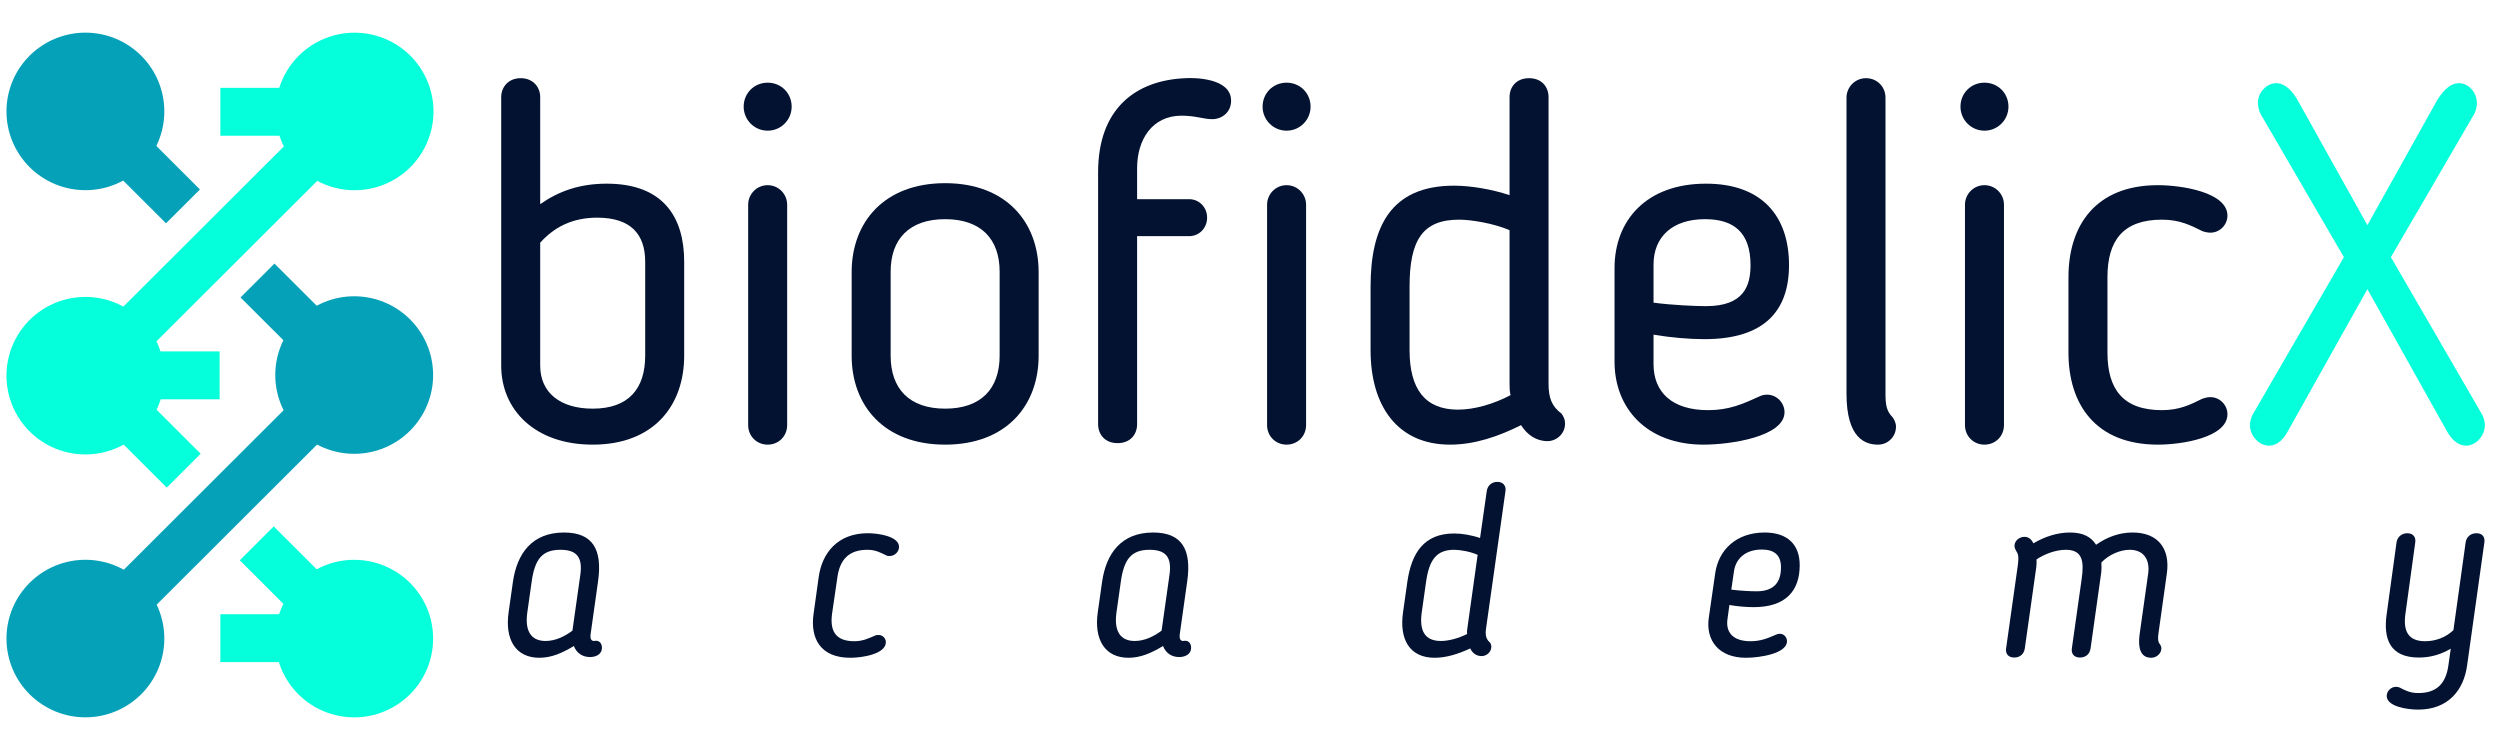 <svg xmlns="http://www.w3.org/2000/svg" xmlns:xlink="http://www.w3.org/1999/xlink" width="1000" zoomAndPan="magnify" viewBox="0 0 750 225" height="300" preserveAspectRatio="xMidYMid meet" version="1.0"><defs><g/></defs><path fill="rgb(1.959%, 100%, 85.88%)" d="M 66.102 184.27 L 87.711 184.27 L 87.711 198.633 L 66.102 198.633 Z M 66.102 184.27 " fill-opacity="1" fill-rule="nonzero"/><path fill="rgb(1.959%, 100%, 85.88%)" d="M 89.516 174.867 C 90.066 174.32 90.637 173.801 91.238 173.309 C 91.836 172.82 92.461 172.359 93.105 171.93 C 93.75 171.496 94.414 171.102 95.098 170.734 C 95.781 170.371 96.48 170.039 97.199 169.742 C 97.914 169.449 98.645 169.188 99.387 168.961 C 100.129 168.738 100.879 168.551 101.641 168.398 C 102.402 168.25 103.168 168.137 103.938 168.059 C 104.711 167.984 105.484 167.945 106.262 167.945 C 107.035 167.945 107.809 167.984 108.582 168.059 C 109.352 168.137 110.117 168.25 110.879 168.398 C 111.641 168.551 112.391 168.738 113.133 168.961 C 113.875 169.188 114.605 169.449 115.32 169.742 C 116.039 170.039 116.738 170.371 117.422 170.734 C 118.105 171.102 118.77 171.496 119.414 171.93 C 120.059 172.359 120.684 172.82 121.281 173.309 C 121.883 173.801 122.457 174.32 123.004 174.867 C 123.551 175.414 124.074 175.988 124.562 176.586 C 125.055 177.184 125.52 177.805 125.949 178.449 C 126.379 179.09 126.777 179.754 127.145 180.438 C 127.508 181.121 127.84 181.82 128.137 182.535 C 128.434 183.25 128.695 183.977 128.918 184.719 C 129.145 185.457 129.332 186.207 129.484 186.969 C 129.637 187.727 129.75 188.492 129.824 189.262 C 129.902 190.031 129.938 190.805 129.938 191.578 C 129.938 192.352 129.902 193.125 129.824 193.895 C 129.75 194.664 129.637 195.43 129.484 196.188 C 129.332 196.945 129.145 197.695 128.918 198.438 C 128.695 199.18 128.434 199.906 128.137 200.621 C 127.84 201.336 127.508 202.035 127.145 202.719 C 126.777 203.398 126.379 204.062 125.949 204.707 C 125.52 205.352 125.055 205.973 124.562 206.57 C 124.07 207.168 123.551 207.742 123.004 208.289 C 122.457 208.836 121.883 209.355 121.281 209.844 C 120.684 210.336 120.059 210.797 119.414 211.227 C 118.77 211.656 118.105 212.055 117.422 212.418 C 116.738 212.785 116.039 213.113 115.32 213.41 C 114.605 213.707 113.875 213.969 113.133 214.191 C 112.391 214.418 111.641 214.605 110.879 214.754 C 110.117 214.906 109.352 215.02 108.582 215.098 C 107.809 215.172 107.035 215.211 106.262 215.211 C 105.484 215.211 104.711 215.172 103.938 215.098 C 103.168 215.02 102.402 214.906 101.641 214.754 C 100.879 214.605 100.129 214.418 99.387 214.191 C 98.645 213.969 97.914 213.707 97.199 213.41 C 96.48 213.113 95.781 212.785 95.098 212.418 C 94.414 212.055 93.75 211.656 93.105 211.227 C 92.461 210.797 91.836 210.336 91.238 209.844 C 90.637 209.355 90.066 208.836 89.516 208.289 C 88.969 207.742 88.449 207.168 87.957 206.57 C 87.465 205.973 87.004 205.352 86.57 204.707 C 86.141 204.062 85.742 203.398 85.375 202.719 C 85.012 202.035 84.68 201.336 84.383 200.621 C 84.086 199.906 83.824 199.18 83.602 198.438 C 83.375 197.695 83.188 196.945 83.035 196.188 C 82.883 195.43 82.77 194.664 82.695 193.895 C 82.617 193.125 82.582 192.352 82.582 191.578 C 82.582 190.805 82.617 190.031 82.695 189.262 C 82.77 188.492 82.883 187.727 83.035 186.969 C 83.188 186.207 83.375 185.457 83.602 184.719 C 83.824 183.977 84.086 183.25 84.383 182.535 C 84.68 181.82 85.012 181.121 85.375 180.438 C 85.742 179.754 86.141 179.09 86.57 178.449 C 87.004 177.805 87.465 177.184 87.957 176.586 C 88.449 175.988 88.969 175.414 89.516 174.867 Z M 89.516 174.867 " fill-opacity="1" fill-rule="nonzero"/><path fill="rgb(1.959%, 100%, 85.88%)" d="M 87.219 183.336 L 71.938 168.086 L 82.117 157.926 L 97.398 173.176 Z M 87.219 183.336 " fill-opacity="1" fill-rule="nonzero"/><path fill="rgb(1.959%, 63.139%, 72.159%)" d="M 31.621 176.426 L 90.402 117.762 L 100.582 127.922 L 41.801 186.586 Z M 31.621 176.426 " fill-opacity="1" fill-rule="nonzero"/><path fill="rgb(1.959%, 63.139%, 72.159%)" d="M 49.297 191.566 C 49.297 192.34 49.262 193.109 49.184 193.883 C 49.109 194.652 48.996 195.418 48.844 196.176 C 48.691 196.934 48.504 197.684 48.277 198.426 C 48.055 199.164 47.793 199.895 47.496 200.609 C 47.199 201.324 46.867 202.023 46.504 202.703 C 46.137 203.387 45.738 204.051 45.309 204.695 C 44.879 205.336 44.414 205.957 43.922 206.559 C 43.434 207.156 42.91 207.727 42.363 208.277 C 41.816 208.824 41.242 209.344 40.641 209.832 C 40.043 210.324 39.418 210.785 38.773 211.215 C 38.129 211.645 37.465 212.043 36.781 212.406 C 36.098 212.773 35.398 213.102 34.68 213.398 C 33.965 213.695 33.234 213.953 32.492 214.18 C 31.75 214.402 31 214.594 30.238 214.742 C 29.477 214.895 28.711 215.008 27.941 215.082 C 27.168 215.16 26.395 215.195 25.621 215.195 C 24.844 215.195 24.07 215.16 23.297 215.082 C 22.527 215.008 21.762 214.895 21 214.742 C 20.238 214.594 19.488 214.402 18.746 214.18 C 18.004 213.953 17.273 213.695 16.559 213.398 C 15.84 213.102 15.141 212.773 14.457 212.406 C 13.773 212.043 13.109 211.645 12.465 211.215 C 11.82 210.785 11.195 210.324 10.598 209.832 C 9.996 209.344 9.426 208.824 8.875 208.277 C 8.328 207.727 7.809 207.156 7.316 206.559 C 6.824 205.957 6.363 205.336 5.93 204.695 C 5.5 204.051 5.102 203.387 4.734 202.703 C 4.371 202.023 4.039 201.324 3.742 200.609 C 3.445 199.895 3.184 199.164 2.961 198.426 C 2.734 197.684 2.547 196.934 2.395 196.176 C 2.242 195.418 2.129 194.652 2.055 193.883 C 1.977 193.109 1.941 192.34 1.941 191.566 C 1.941 190.789 1.977 190.02 2.055 189.25 C 2.129 188.477 2.242 187.715 2.395 186.953 C 2.547 186.195 2.734 185.445 2.961 184.703 C 3.184 183.965 3.445 183.234 3.742 182.52 C 4.039 181.805 4.371 181.105 4.734 180.426 C 5.102 179.742 5.5 179.078 5.93 178.434 C 6.363 177.793 6.824 177.172 7.316 176.574 C 7.809 175.973 8.328 175.402 8.875 174.855 C 9.426 174.309 9.996 173.789 10.598 173.297 C 11.195 172.805 11.82 172.344 12.465 171.914 C 13.109 171.484 13.773 171.086 14.457 170.723 C 15.141 170.359 15.84 170.027 16.559 169.73 C 17.273 169.434 18.004 169.176 18.746 168.949 C 19.488 168.727 20.238 168.539 21 168.387 C 21.762 168.234 22.527 168.121 23.297 168.047 C 24.07 167.969 24.844 167.934 25.621 167.934 C 26.395 167.934 27.168 167.969 27.941 168.047 C 28.711 168.121 29.477 168.234 30.238 168.387 C 31 168.539 31.75 168.727 32.492 168.949 C 33.234 169.176 33.965 169.434 34.68 169.73 C 35.398 170.027 36.098 170.359 36.781 170.723 C 37.465 171.086 38.129 171.484 38.773 171.914 C 39.418 172.344 40.043 172.805 40.641 173.297 C 41.242 173.789 41.816 174.309 42.363 174.855 C 42.91 175.402 43.434 175.973 43.922 176.574 C 44.414 177.172 44.879 177.793 45.309 178.434 C 45.738 179.078 46.137 179.742 46.504 180.426 C 46.867 181.105 47.199 181.805 47.496 182.52 C 47.793 183.234 48.055 183.965 48.277 184.703 C 48.504 185.445 48.691 186.195 48.844 186.953 C 48.996 187.715 49.109 188.477 49.184 189.25 C 49.262 190.02 49.297 190.789 49.297 191.566 Z M 49.297 191.566 " fill-opacity="1" fill-rule="nonzero"/><path fill="rgb(1.959%, 63.139%, 72.159%)" d="M 89.516 95.801 C 90.066 95.254 90.637 94.734 91.238 94.246 C 91.836 93.754 92.461 93.293 93.105 92.863 C 93.75 92.434 94.414 92.035 95.098 91.672 C 95.781 91.305 96.48 90.977 97.199 90.68 C 97.914 90.383 98.645 90.121 99.387 89.898 C 100.129 89.672 100.879 89.484 101.641 89.336 C 102.402 89.184 103.168 89.07 103.938 88.992 C 104.711 88.918 105.484 88.879 106.262 88.879 C 107.035 88.879 107.809 88.918 108.582 88.992 C 109.352 89.07 110.117 89.184 110.879 89.336 C 111.641 89.484 112.391 89.672 113.133 89.898 C 113.875 90.121 114.605 90.383 115.32 90.68 C 116.039 90.977 116.738 91.305 117.422 91.672 C 118.105 92.035 118.77 92.434 119.414 92.863 C 120.059 93.293 120.684 93.754 121.281 94.246 C 121.883 94.734 122.457 95.254 123.004 95.801 C 123.551 96.348 124.074 96.922 124.562 97.52 C 125.055 98.117 125.52 98.738 125.949 99.383 C 126.379 100.027 126.777 100.691 127.145 101.371 C 127.508 102.055 127.84 102.754 128.137 103.469 C 128.434 104.184 128.695 104.91 128.918 105.652 C 129.145 106.395 129.332 107.145 129.484 107.902 C 129.637 108.66 129.75 109.426 129.824 110.195 C 129.902 110.965 129.938 111.738 129.938 112.512 C 129.938 113.285 129.902 114.059 129.824 114.828 C 129.75 115.598 129.637 116.363 129.484 117.125 C 129.332 117.883 129.145 118.633 128.918 119.371 C 128.695 120.113 128.434 120.84 128.137 121.555 C 127.84 122.27 127.508 122.969 127.145 123.652 C 126.777 124.336 126.379 125 125.949 125.641 C 125.52 126.285 125.055 126.906 124.562 127.504 C 124.074 128.102 123.551 128.676 123.004 129.223 C 122.457 129.77 121.883 130.289 121.281 130.781 C 120.684 131.273 120.059 131.73 119.414 132.164 C 118.77 132.594 118.105 132.988 117.422 133.355 C 116.738 133.719 116.039 134.051 115.32 134.348 C 114.605 134.641 113.875 134.902 113.133 135.129 C 112.391 135.352 111.641 135.539 110.879 135.691 C 110.117 135.844 109.352 135.957 108.582 136.031 C 107.809 136.105 107.035 136.145 106.262 136.145 C 105.484 136.145 104.711 136.105 103.938 136.031 C 103.168 135.957 102.402 135.844 101.641 135.691 C 100.879 135.539 100.129 135.352 99.387 135.129 C 98.645 134.902 97.914 134.641 97.199 134.348 C 96.48 134.051 95.781 133.719 95.098 133.355 C 94.414 132.988 93.75 132.594 93.105 132.164 C 92.461 131.73 91.836 131.273 91.238 130.781 C 90.637 130.289 90.066 129.77 89.516 129.223 C 88.969 128.676 88.449 128.102 87.957 127.504 C 87.465 126.906 87.004 126.285 86.57 125.641 C 86.141 125 85.742 124.336 85.375 123.652 C 85.012 122.969 84.68 122.27 84.383 121.555 C 84.086 120.84 83.824 120.113 83.602 119.371 C 83.375 118.633 83.188 117.883 83.035 117.125 C 82.883 116.363 82.77 115.598 82.695 114.828 C 82.617 114.059 82.582 113.285 82.582 112.512 C 82.582 111.738 82.617 110.965 82.695 110.195 C 82.77 109.426 82.883 108.66 83.035 107.902 C 83.188 107.145 83.375 106.395 83.602 105.652 C 83.824 104.91 84.086 104.184 84.383 103.469 C 84.68 102.754 85.012 102.055 85.375 101.371 C 85.742 100.691 86.141 100.027 86.57 99.383 C 87.004 98.738 87.465 98.117 87.957 97.52 C 88.449 96.922 88.969 96.348 89.516 95.801 Z M 89.516 95.801 " fill-opacity="1" fill-rule="nonzero"/><path fill="rgb(1.959%, 63.139%, 72.159%)" d="M 87.438 104.488 L 72.156 89.238 L 82.336 79.078 L 97.617 94.328 Z M 87.438 104.488 " fill-opacity="1" fill-rule="nonzero"/><path fill="rgb(1.959%, 63.139%, 72.159%)" d="M 42.363 50.133 C 41.816 50.68 41.242 51.199 40.641 51.691 C 40.043 52.18 39.418 52.641 38.773 53.07 C 38.129 53.504 37.465 53.898 36.781 54.266 C 36.098 54.629 35.398 54.961 34.68 55.258 C 33.965 55.551 33.234 55.812 32.492 56.039 C 31.75 56.262 31 56.449 30.238 56.602 C 29.477 56.75 28.711 56.863 27.941 56.941 C 27.168 57.016 26.395 57.055 25.621 57.055 C 24.844 57.055 24.07 57.016 23.297 56.941 C 22.527 56.863 21.762 56.75 21 56.602 C 20.238 56.449 19.488 56.262 18.746 56.039 C 18.004 55.812 17.273 55.551 16.559 55.258 C 15.84 54.961 15.141 54.629 14.457 54.266 C 13.773 53.898 13.109 53.504 12.465 53.07 C 11.82 52.641 11.195 52.18 10.598 51.691 C 9.996 51.199 9.426 50.68 8.875 50.133 C 8.328 49.586 7.809 49.012 7.316 48.414 C 6.824 47.816 6.363 47.195 5.93 46.551 C 5.5 45.91 5.102 45.246 4.734 44.562 C 4.371 43.879 4.039 43.18 3.742 42.465 C 3.445 41.75 3.184 41.023 2.961 40.281 C 2.734 39.543 2.547 38.793 2.395 38.031 C 2.242 37.273 2.129 36.508 2.055 35.738 C 1.977 34.969 1.941 34.195 1.941 33.422 C 1.941 32.648 1.977 31.875 2.055 31.105 C 2.129 30.336 2.242 29.57 2.395 28.812 C 2.547 28.055 2.734 27.305 2.961 26.562 C 3.184 25.82 3.445 25.094 3.742 24.379 C 4.039 23.664 4.371 22.965 4.734 22.281 C 5.102 21.602 5.5 20.938 5.93 20.293 C 6.363 19.648 6.824 19.027 7.316 18.43 C 7.809 17.832 8.328 17.258 8.875 16.711 C 9.426 16.164 9.996 15.645 10.598 15.156 C 11.195 14.664 11.82 14.203 12.465 13.773 C 13.109 13.344 13.773 12.945 14.457 12.582 C 15.141 12.215 15.84 11.887 16.559 11.59 C 17.273 11.293 18.004 11.031 18.746 10.809 C 19.488 10.582 20.238 10.395 21 10.246 C 21.762 10.094 22.527 9.98 23.297 9.902 C 24.07 9.828 24.844 9.789 25.621 9.789 C 26.395 9.789 27.168 9.828 27.941 9.902 C 28.711 9.98 29.477 10.094 30.238 10.246 C 31 10.395 31.75 10.582 32.492 10.809 C 33.234 11.031 33.965 11.293 34.68 11.59 C 35.398 11.887 36.098 12.215 36.781 12.582 C 37.465 12.945 38.129 13.344 38.773 13.773 C 39.418 14.203 40.043 14.664 40.641 15.156 C 41.242 15.645 41.816 16.164 42.363 16.711 C 42.91 17.258 43.434 17.832 43.922 18.43 C 44.414 19.027 44.879 19.648 45.309 20.293 C 45.738 20.938 46.137 21.602 46.504 22.281 C 46.867 22.965 47.199 23.664 47.496 24.379 C 47.793 25.094 48.055 25.82 48.277 26.562 C 48.504 27.305 48.691 28.055 48.844 28.812 C 48.996 29.57 49.109 30.336 49.184 31.105 C 49.262 31.875 49.297 32.648 49.297 33.422 C 49.297 34.195 49.262 34.969 49.184 35.738 C 49.109 36.508 48.996 37.273 48.844 38.031 C 48.691 38.793 48.504 39.543 48.277 40.281 C 48.055 41.023 47.793 41.75 47.496 42.465 C 47.199 43.18 46.867 43.879 46.504 44.562 C 46.137 45.246 45.738 45.91 45.309 46.551 C 44.879 47.195 44.414 47.816 43.922 48.414 C 43.434 49.012 42.91 49.586 42.363 50.133 Z M 42.363 50.133 " fill-opacity="1" fill-rule="nonzero"/><path fill="rgb(1.959%, 63.139%, 72.159%)" d="M 44.703 41.586 L 59.98 56.836 L 49.805 66.992 L 34.523 51.746 Z M 44.703 41.586 " fill-opacity="1" fill-rule="nonzero"/><path fill="rgb(1.959%, 100%, 85.88%)" d="M 31.621 97.363 L 90.402 38.699 L 100.582 48.855 L 41.801 107.52 Z M 31.621 97.363 " fill-opacity="1" fill-rule="nonzero"/><path fill="rgb(1.959%, 100%, 85.88%)" d="M 66.102 26.355 L 87.711 26.355 L 87.711 40.723 L 66.102 40.723 Z M 66.102 26.355 " fill-opacity="1" fill-rule="nonzero"/><path fill="rgb(1.959%, 100%, 85.88%)" d="M 44.277 105.422 L 65.887 105.422 L 65.887 119.789 L 44.277 119.789 Z M 44.277 105.422 " fill-opacity="1" fill-rule="nonzero"/><path fill="rgb(1.959%, 100%, 85.88%)" d="M 130.047 33.434 C 130.047 34.211 130.012 34.98 129.934 35.75 C 129.859 36.523 129.746 37.285 129.594 38.047 C 129.441 38.805 129.254 39.555 129.027 40.297 C 128.805 41.035 128.543 41.766 128.246 42.48 C 127.949 43.195 127.617 43.895 127.254 44.574 C 126.887 45.258 126.488 45.922 126.059 46.566 C 125.625 47.207 125.164 47.828 124.672 48.426 C 124.18 49.027 123.66 49.598 123.113 50.145 C 122.562 50.691 121.992 51.211 121.391 51.703 C 120.793 52.195 120.168 52.656 119.523 53.086 C 118.879 53.516 118.215 53.914 117.531 54.277 C 116.848 54.641 116.148 54.973 115.43 55.27 C 114.715 55.566 113.984 55.824 113.242 56.051 C 112.5 56.273 111.75 56.461 110.988 56.613 C 110.227 56.766 109.461 56.879 108.691 56.953 C 107.918 57.031 107.145 57.066 106.367 57.066 C 105.594 57.066 104.82 57.031 104.047 56.953 C 103.277 56.879 102.512 56.766 101.75 56.613 C 100.988 56.461 100.238 56.273 99.496 56.051 C 98.754 55.824 98.023 55.566 97.309 55.27 C 96.59 54.973 95.891 54.641 95.207 54.277 C 94.523 53.914 93.859 53.516 93.215 53.086 C 92.57 52.656 91.945 52.195 91.348 51.703 C 90.746 51.211 90.172 50.691 89.625 50.145 C 89.078 49.598 88.559 49.027 88.066 48.426 C 87.574 47.828 87.109 47.207 86.68 46.566 C 86.25 45.922 85.852 45.258 85.484 44.574 C 85.121 43.895 84.789 43.195 84.492 42.48 C 84.195 41.766 83.934 41.035 83.711 40.297 C 83.484 39.555 83.297 38.805 83.145 38.047 C 82.992 37.285 82.879 36.523 82.805 35.75 C 82.727 34.98 82.691 34.211 82.691 33.434 C 82.691 32.66 82.727 31.891 82.805 31.117 C 82.879 30.348 82.992 29.582 83.145 28.824 C 83.297 28.066 83.484 27.316 83.711 26.574 C 83.934 25.836 84.195 25.105 84.492 24.391 C 84.789 23.676 85.121 22.977 85.484 22.297 C 85.852 21.613 86.25 20.949 86.68 20.305 C 87.109 19.664 87.574 19.043 88.066 18.441 C 88.559 17.844 89.078 17.273 89.625 16.723 C 90.172 16.176 90.746 15.656 91.348 15.168 C 91.945 14.676 92.57 14.215 93.215 13.785 C 93.859 13.355 94.523 12.957 95.207 12.594 C 95.891 12.227 96.59 11.898 97.309 11.602 C 98.023 11.305 98.754 11.047 99.496 10.82 C 100.238 10.598 100.988 10.406 101.75 10.258 C 102.512 10.105 103.277 9.992 104.047 9.918 C 104.82 9.84 105.594 9.805 106.367 9.805 C 107.145 9.805 107.918 9.84 108.691 9.918 C 109.461 9.992 110.227 10.105 110.988 10.258 C 111.75 10.406 112.5 10.598 113.242 10.82 C 113.984 11.047 114.715 11.305 115.43 11.602 C 116.148 11.898 116.848 12.227 117.531 12.594 C 118.215 12.957 118.879 13.355 119.523 13.785 C 120.168 14.215 120.793 14.676 121.391 15.168 C 121.992 15.656 122.562 16.176 123.113 16.723 C 123.66 17.273 124.18 17.844 124.672 18.441 C 125.164 19.043 125.625 19.664 126.059 20.305 C 126.488 20.949 126.887 21.613 127.254 22.297 C 127.617 22.977 127.949 23.676 128.246 24.391 C 128.543 25.105 128.805 25.836 129.027 26.574 C 129.254 27.316 129.441 28.066 129.594 28.824 C 129.746 29.582 129.859 30.348 129.934 31.117 C 130.012 31.891 130.047 32.66 130.047 33.434 Z M 130.047 33.434 " fill-opacity="1" fill-rule="nonzero"/><path fill="rgb(1.959%, 100%, 85.88%)" d="M 42.363 129.414 C 41.816 129.965 41.242 130.48 40.641 130.973 C 40.043 131.465 39.418 131.926 38.773 132.355 C 38.129 132.785 37.465 133.184 36.781 133.547 C 36.098 133.91 35.398 134.242 34.68 134.539 C 33.965 134.836 33.234 135.094 32.492 135.32 C 31.75 135.543 31 135.734 30.238 135.883 C 29.477 136.035 28.711 136.148 27.941 136.223 C 27.168 136.301 26.395 136.336 25.621 136.336 C 24.844 136.336 24.07 136.301 23.297 136.223 C 22.527 136.148 21.762 136.035 21 135.883 C 20.238 135.734 19.488 135.543 18.746 135.32 C 18.004 135.094 17.273 134.836 16.559 134.539 C 15.84 134.242 15.141 133.91 14.457 133.547 C 13.773 133.184 13.109 132.785 12.465 132.355 C 11.82 131.926 11.195 131.465 10.598 130.973 C 9.996 130.48 9.426 129.965 8.875 129.414 C 8.328 128.867 7.809 128.297 7.316 127.699 C 6.824 127.098 6.363 126.477 5.93 125.836 C 5.5 125.191 5.102 124.527 4.734 123.844 C 4.371 123.164 4.039 122.465 3.742 121.75 C 3.445 121.035 3.184 120.305 2.961 119.566 C 2.734 118.824 2.547 118.074 2.395 117.316 C 2.242 116.555 2.129 115.793 2.055 115.023 C 1.977 114.25 1.941 113.48 1.941 112.707 C 1.941 111.93 1.977 111.16 2.055 110.391 C 2.129 109.617 2.242 108.855 2.395 108.094 C 2.547 107.336 2.734 106.586 2.961 105.844 C 3.184 105.105 3.445 104.375 3.742 103.66 C 4.039 102.945 4.371 102.246 4.734 101.566 C 5.102 100.883 5.5 100.219 5.93 99.574 C 6.363 98.934 6.824 98.312 7.316 97.715 C 7.809 97.113 8.328 96.543 8.875 95.996 C 9.426 95.449 9.996 94.93 10.598 94.438 C 11.195 93.945 11.82 93.484 12.465 93.055 C 13.109 92.625 13.773 92.227 14.457 91.863 C 15.141 91.5 15.84 91.168 16.559 90.871 C 17.273 90.574 18.004 90.316 18.746 90.09 C 19.488 89.867 20.238 89.68 21 89.527 C 21.762 89.375 22.527 89.262 23.297 89.188 C 24.07 89.109 24.844 89.074 25.621 89.074 C 26.395 89.074 27.168 89.109 27.941 89.188 C 28.711 89.262 29.477 89.375 30.238 89.527 C 31 89.68 31.75 89.867 32.492 90.09 C 33.234 90.316 33.965 90.574 34.68 90.871 C 35.398 91.168 36.098 91.5 36.781 91.863 C 37.465 92.227 38.129 92.625 38.773 93.055 C 39.418 93.484 40.043 93.945 40.641 94.438 C 41.242 94.93 41.816 95.449 42.363 95.996 C 42.91 96.543 43.434 97.113 43.922 97.715 C 44.414 98.312 44.879 98.934 45.309 99.574 C 45.738 100.219 46.137 100.883 46.504 101.566 C 46.867 102.246 47.199 102.945 47.496 103.66 C 47.793 104.375 48.055 105.105 48.277 105.844 C 48.504 106.586 48.691 107.336 48.844 108.094 C 48.996 108.855 49.109 109.617 49.184 110.391 C 49.262 111.16 49.297 111.93 49.297 112.707 C 49.297 113.48 49.262 114.25 49.184 115.023 C 49.109 115.793 48.996 116.555 48.844 117.316 C 48.691 118.074 48.504 118.824 48.277 119.566 C 48.055 120.305 47.793 121.035 47.496 121.75 C 47.199 122.465 46.867 123.164 46.504 123.844 C 46.137 124.527 45.738 125.191 45.309 125.836 C 44.879 126.477 44.414 127.098 43.922 127.699 C 43.434 128.297 42.91 128.867 42.363 129.414 Z M 42.363 129.414 " fill-opacity="1" fill-rule="nonzero"/><path fill="rgb(1.959%, 100%, 85.88%)" d="M 44.922 120.867 L 60.199 136.117 L 50.02 146.277 L 34.742 131.027 Z M 44.922 120.867 " fill-opacity="1" fill-rule="nonzero"/><g fill="rgb(1.18%, 7.059%, 19.22%)" fill-opacity="1"><g transform="translate(139.263, 132.193)"><g><path d="M 22.797 -59.395 C 26.996 -64.043 32.398 -66.895 39.895 -66.895 C 49.945 -66.895 54.293 -61.945 54.293 -53.695 L 54.293 -25.496 C 54.293 -15.598 49.344 -9.598 38.547 -9.598 C 28.797 -9.598 22.797 -14.398 22.797 -22.496 Z M 11.098 -22.496 C 11.098 -9.301 21.148 1.199 38.547 1.199 C 56.844 1.199 65.992 -10.5 65.992 -25.496 L 65.992 -53.695 C 65.992 -66.895 59.844 -77.094 42.746 -77.094 C 34.648 -77.094 28.348 -74.844 22.797 -70.941 L 22.797 -103.039 C 22.797 -106.039 20.699 -108.738 16.949 -108.738 C 13.199 -108.738 11.098 -106.039 11.098 -103.039 Z M 11.098 -22.496 "/></g></g></g><g fill="rgb(1.18%, 7.059%, 19.22%)" fill-opacity="1"><g transform="translate(212.001, 132.193)"><g><path d="M 25.496 -100.191 C 25.496 -104.238 22.348 -107.391 18.297 -107.391 C 14.25 -107.391 11.098 -104.238 11.098 -100.191 C 11.098 -96.289 14.25 -92.992 18.297 -92.992 C 22.348 -92.992 25.496 -96.289 25.496 -100.191 Z M 24.148 -4.648 L 24.148 -70.793 C 24.148 -73.941 21.598 -76.641 18.297 -76.641 C 15 -76.641 12.449 -73.941 12.449 -70.793 L 12.449 -4.648 C 12.449 -1.352 15 1.199 18.297 1.199 C 21.598 1.199 24.148 -1.352 24.148 -4.648 Z M 24.148 -4.648 "/></g></g></g><g fill="rgb(1.18%, 7.059%, 19.22%)" fill-opacity="1"><g transform="translate(248.746, 132.193)"><g><path d="M 34.797 1.199 C 53.094 1.199 62.844 -10.5 62.844 -25.496 L 62.844 -50.547 C 62.844 -65.543 53.094 -77.242 34.797 -77.242 C 16.5 -77.242 6.75 -65.543 6.75 -50.547 L 6.75 -25.496 C 6.75 -10.5 16.5 1.199 34.797 1.199 Z M 34.797 -9.598 C 23.996 -9.598 18.449 -15.598 18.449 -25.496 L 18.449 -50.695 C 18.449 -60.445 23.996 -66.441 34.797 -66.441 C 45.594 -66.441 51.145 -60.445 51.145 -50.695 L 51.145 -25.496 C 51.145 -15.598 45.594 -9.598 34.797 -9.598 Z M 34.797 -9.598 "/></g></g></g><g fill="rgb(1.18%, 7.059%, 19.22%)" fill-opacity="1"><g transform="translate(318.335, 132.193)"><g><path d="M 11.098 -4.949 C 11.098 -1.801 13.199 0.75 16.949 0.75 C 20.699 0.75 22.797 -1.801 22.797 -4.949 L 22.797 -61.344 L 38.395 -61.344 C 41.395 -61.344 43.797 -63.742 43.797 -66.895 C 43.797 -70.043 41.395 -72.441 38.395 -72.441 L 22.797 -72.441 L 22.797 -81.742 C 22.797 -90.289 27.297 -97.492 36.145 -97.492 C 40.348 -97.492 42.746 -96.441 45.297 -96.441 C 48.297 -96.441 50.996 -98.539 50.996 -101.988 C 50.996 -108.891 39.746 -108.891 37.348 -108.738 C 22.348 -108.141 11.098 -99.59 11.098 -80.543 Z M 11.098 -4.949 "/></g></g></g><g fill="rgb(1.18%, 7.059%, 19.22%)" fill-opacity="1"><g transform="translate(367.677, 132.193)"><g><path d="M 25.496 -100.191 C 25.496 -104.238 22.348 -107.391 18.297 -107.391 C 14.25 -107.391 11.098 -104.238 11.098 -100.191 C 11.098 -96.289 14.25 -92.992 18.297 -92.992 C 22.348 -92.992 25.496 -96.289 25.496 -100.191 Z M 24.148 -4.648 L 24.148 -70.793 C 24.148 -73.941 21.598 -76.641 18.297 -76.641 C 15 -76.641 12.449 -73.941 12.449 -70.793 L 12.449 -4.648 C 12.449 -1.352 15 1.199 18.297 1.199 C 21.598 1.199 24.148 -1.352 24.148 -4.648 Z M 24.148 -4.648 "/></g></g></g><g fill="rgb(1.18%, 7.059%, 19.22%)" fill-opacity="1"><g transform="translate(404.421, 132.193)"><g><path d="M 31.797 -76.492 C 12.75 -76.492 6.75 -64.043 6.75 -46.195 L 6.75 -27.148 C 6.75 -10.348 14.848 1.199 30.598 1.199 C 38.098 1.199 45.297 -1.352 51.895 -4.648 C 53.695 -1.801 56.395 0.148 59.844 0.148 C 62.395 0.148 65.094 -1.949 65.094 -5.098 C 65.094 -6.449 64.645 -7.199 64.043 -8.098 C 61.043 -10.348 60.145 -12.898 60.145 -17.098 L 60.145 -103.039 C 60.145 -106.188 58.043 -108.738 54.293 -108.738 C 50.547 -108.738 48.445 -106.188 48.445 -103.039 L 48.445 -73.645 C 43.047 -75.441 36.746 -76.492 31.797 -76.492 Z M 48.445 -17.098 C 48.445 -16.047 48.445 -14.848 48.746 -13.648 C 43.645 -10.949 37.797 -9.301 32.996 -9.301 C 23.098 -9.301 18.449 -15.449 18.449 -27.148 L 18.449 -46.195 C 18.449 -60.145 22.348 -66.293 33.297 -66.293 C 36.895 -66.293 43.496 -65.242 48.445 -63.145 Z M 48.445 -17.098 "/></g></g></g><g fill="rgb(1.18%, 7.059%, 19.22%)" fill-opacity="1"><g transform="translate(477.61, 132.193)"><g><path d="M 34.797 -9.148 C 23.996 -9.148 18.449 -14.547 18.449 -22.949 L 18.449 -31.797 C 23.699 -30.898 29.246 -30.445 33.746 -30.445 C 51.594 -30.445 59.094 -38.848 59.094 -52.645 C 59.094 -67.492 50.844 -77.094 34.195 -77.094 C 16.348 -77.094 6.75 -66.145 6.75 -51.746 L 6.75 -23.699 C 6.75 -9.598 16.5 1.199 33.445 1.199 C 41.547 1.199 57.746 -1.199 57.746 -8.551 C 57.746 -11.25 55.496 -13.797 52.496 -13.797 C 51.445 -13.797 50.695 -13.5 50.395 -13.348 C 45.145 -10.949 41.098 -9.148 34.797 -9.148 Z M 47.547 -52.645 C 47.547 -46.496 45.594 -40.348 34.195 -40.348 C 31.195 -40.348 23.996 -40.645 18.449 -41.395 L 18.449 -52.793 C 18.449 -61.195 24.148 -66.441 33.898 -66.441 C 42.598 -66.441 47.547 -62.395 47.547 -52.645 Z M 47.547 -52.645 "/></g></g></g><g fill="rgb(1.18%, 7.059%, 19.22%)" fill-opacity="1"><g transform="translate(542.85, 132.193)"><g><path d="M 11.098 -14.098 C 11.098 -0.602 16.797 1.199 20.547 1.199 C 23.547 1.199 25.949 -1.199 25.949 -4.199 C 25.949 -5.398 25.348 -6.449 24.898 -7.051 C 23.098 -8.848 22.797 -10.801 22.797 -14.098 L 22.797 -102.891 C 22.797 -106.188 20.246 -108.738 16.949 -108.738 C 13.648 -108.738 11.098 -106.039 11.098 -102.891 Z M 11.098 -14.098 "/></g></g></g><g fill="rgb(1.18%, 7.059%, 19.22%)" fill-opacity="1"><g transform="translate(577.044, 132.193)"><g><path d="M 25.496 -100.191 C 25.496 -104.238 22.348 -107.391 18.297 -107.391 C 14.25 -107.391 11.098 -104.238 11.098 -100.191 C 11.098 -96.289 14.25 -92.992 18.297 -92.992 C 22.348 -92.992 25.496 -96.289 25.496 -100.191 Z M 24.148 -4.648 L 24.148 -70.793 C 24.148 -73.941 21.598 -76.641 18.297 -76.641 C 15 -76.641 12.449 -73.941 12.449 -70.793 L 12.449 -4.648 C 12.449 -1.352 15 1.199 18.297 1.199 C 21.598 1.199 24.148 -1.352 24.148 -4.648 Z M 24.148 -4.648 "/></g></g></g><g fill="rgb(1.18%, 7.059%, 19.22%)" fill-opacity="1"><g transform="translate(613.789, 132.193)"><g><path d="M 6.75 -26.398 C 6.75 -10.949 14.848 1.199 33.598 1.199 C 40.645 1.199 54.445 -0.898 54.445 -7.949 C 54.445 -10.648 52.195 -13.047 49.344 -13.047 C 48.594 -13.047 47.844 -12.898 46.945 -12.598 C 43.344 -10.801 40.047 -9.148 34.797 -9.148 C 23.098 -9.148 18.449 -15.449 18.449 -26.398 L 18.449 -49.047 C 18.449 -59.992 23.098 -66.293 34.797 -66.293 C 40.047 -66.293 43.344 -64.645 46.945 -62.844 C 47.844 -62.543 48.594 -62.395 49.344 -62.395 C 52.195 -62.395 54.445 -64.793 54.445 -67.492 C 54.445 -74.543 40.645 -76.641 33.598 -76.641 C 14.848 -76.641 6.75 -64.492 6.75 -49.047 Z M 6.75 -26.398 "/></g></g></g><g fill="rgb(1.959%, 100%, 85.88%)" fill-opacity="1"><g transform="translate(672.724, 132.193)"><g><path d="M 37.496 -45.445 L 61.344 -2.852 C 62.543 -0.75 64.344 1.5 67.191 1.5 C 70.043 1.5 72.742 -1.5 72.742 -4.648 C 72.742 -5.848 72.293 -7.199 71.844 -7.949 L 44.547 -55.043 L 69.594 -98.09 C 70.043 -98.988 70.344 -100.191 70.344 -101.238 C 70.344 -104.539 67.793 -107.238 64.945 -107.238 C 61.945 -107.238 59.695 -104.238 58.344 -101.988 L 37.496 -64.645 L 16.648 -101.988 C 15.148 -104.691 12.898 -107.238 10.199 -107.238 C 7.199 -107.238 4.648 -104.391 4.648 -101.391 C 4.648 -100.34 4.949 -98.988 5.398 -98.09 L 30.445 -55.043 L 3.148 -7.949 C 2.699 -7.199 2.25 -5.848 2.25 -4.648 C 2.25 -1.5 4.949 1.5 7.949 1.5 C 10.801 1.5 12.598 -0.898 13.648 -2.852 Z M 37.496 -45.445 "/></g></g></g><g fill="rgb(1.18%, 7.059%, 19.22%)" fill-opacity="1"><g transform="translate(147.465, 196.758)"><g><path d="M 21.742 -37.004 C 12.168 -37.004 7.633 -30.742 6.406 -22.172 L 5.113 -13.031 C 3.961 -4.969 7.199 0.574 14.328 0.574 C 17.926 0.574 21.094 -0.793 24.695 -2.953 C 25.484 -0.863 27.285 0.359 29.516 0.359 C 31.172 0.359 33.117 -0.359 33.117 -2.449 C 33.117 -3.527 32.539 -4.535 31.316 -4.535 C 31.027 -4.535 30.957 -4.465 30.742 -4.465 C 29.875 -4.465 29.516 -5.184 29.734 -6.625 L 31.965 -22.461 C 33.262 -31.82 30.453 -37.004 21.742 -37.004 Z M 24.262 -7.559 C 21.957 -5.832 19.148 -4.465 16.199 -4.465 C 11.879 -4.465 9.934 -7.414 10.727 -13.031 L 12.023 -22.172 C 12.957 -29.012 15.191 -31.82 20.66 -31.82 C 25.629 -31.82 27.355 -29.516 26.637 -24.332 Z M 24.262 -7.559 "/></g></g></g><g fill="rgb(1.18%, 7.059%, 19.22%)" fill-opacity="1"><g transform="translate(239.043, 196.758)"><g><path d="M 5.039 -12.672 C 3.961 -5.254 7.055 0.574 16.055 0.574 C 19.512 0.574 26.711 -0.504 26.711 -4.105 C 26.711 -5.254 25.773 -6.262 24.551 -6.262 C 24.191 -6.262 23.828 -6.262 23.398 -6.047 C 21.527 -5.254 19.797 -4.391 17.277 -4.391 C 11.664 -4.391 9.863 -7.414 10.582 -12.672 L 12.168 -23.543 C 12.887 -28.797 15.551 -31.82 21.164 -31.82 C 23.684 -31.82 25.125 -30.957 26.781 -30.164 C 27.141 -29.949 27.5 -29.949 27.859 -29.949 C 29.371 -29.949 30.668 -31.246 30.668 -32.684 C 30.668 -35.852 24.551 -36.789 21.309 -36.789 C 12.312 -36.789 7.559 -30.957 6.551 -23.543 Z M 5.039 -12.672 "/></g></g></g><g fill="rgb(1.18%, 7.059%, 19.22%)" fill-opacity="1"><g transform="translate(324.215, 196.758)"><g><path d="M 21.742 -37.004 C 12.168 -37.004 7.633 -30.742 6.406 -22.172 L 5.113 -13.031 C 3.961 -4.969 7.199 0.574 14.328 0.574 C 17.926 0.574 21.094 -0.793 24.695 -2.953 C 25.484 -0.863 27.285 0.359 29.516 0.359 C 31.172 0.359 33.117 -0.359 33.117 -2.449 C 33.117 -3.527 32.539 -4.535 31.316 -4.535 C 31.027 -4.535 30.957 -4.465 30.742 -4.465 C 29.875 -4.465 29.516 -5.184 29.734 -6.625 L 31.965 -22.461 C 33.262 -31.82 30.453 -37.004 21.742 -37.004 Z M 24.262 -7.559 C 21.957 -5.832 19.148 -4.465 16.199 -4.465 C 11.879 -4.465 9.934 -7.414 10.727 -13.031 L 12.023 -22.172 C 12.957 -29.012 15.191 -31.82 20.66 -31.82 C 25.629 -31.82 27.355 -29.516 26.637 -24.332 Z M 24.262 -7.559 "/></g></g></g><g fill="rgb(1.18%, 7.059%, 19.22%)" fill-opacity="1"><g transform="translate(415.793, 196.758)"><g><path d="M 20.445 -36.715 C 11.305 -36.715 7.633 -30.742 6.406 -22.172 L 5.113 -13.031 C 3.961 -4.969 7.055 0.574 14.613 0.574 C 18.215 0.574 21.887 -0.648 25.27 -2.23 C 25.918 -0.863 27.07 0.07 28.727 0.07 C 30.094 0.07 31.605 -1.078 31.605 -2.734 C 31.605 -3.168 31.461 -3.527 31.316 -3.887 C 30.02 -4.969 29.734 -6.191 30.02 -8.207 L 35.852 -49.457 C 36.066 -50.969 35.203 -52.195 33.406 -52.195 C 31.605 -52.195 30.453 -50.969 30.238 -49.457 L 28.223 -35.348 C 25.773 -36.211 22.82 -36.715 20.445 -36.715 Z M 24.406 -8.207 C 24.332 -7.703 24.262 -7.129 24.332 -6.551 C 21.742 -5.254 18.789 -4.465 16.484 -4.465 C 11.734 -4.465 9.934 -7.414 10.727 -13.031 L 12.023 -22.172 C 12.957 -28.867 15.191 -31.82 20.445 -31.82 C 22.172 -31.82 25.27 -31.316 27.5 -30.309 Z M 24.406 -8.207 "/></g></g></g><g fill="rgb(1.18%, 7.059%, 19.22%)" fill-opacity="1"><g transform="translate(507.803, 196.758)"><g><path d="M 17.352 -4.391 C 12.168 -4.391 9.863 -6.984 10.438 -11.016 L 11.016 -15.262 C 13.461 -14.832 16.125 -14.613 18.285 -14.613 C 28.078 -14.613 32.109 -19.652 32.109 -27.215 C 32.109 -33.188 28.652 -37.004 21.598 -37.004 C 13.031 -37.004 7.773 -31.75 6.766 -24.836 L 4.824 -11.375 C 3.887 -4.609 7.848 0.574 15.98 0.574 C 20.016 0.574 28.293 -0.648 28.293 -4.391 C 28.293 -5.543 27.43 -6.625 26.133 -6.625 C 25.629 -6.625 25.27 -6.48 25.125 -6.406 C 22.461 -5.254 20.375 -4.391 17.352 -4.391 Z M 26.492 -26.566 C 26.492 -22.316 24.621 -19.367 19.148 -19.367 C 17.711 -19.367 14.254 -19.512 11.59 -19.871 L 12.383 -25.34 C 12.957 -29.371 16.055 -31.895 20.734 -31.895 C 24.406 -31.895 26.492 -30.309 26.492 -26.566 Z M 26.492 -26.566 "/></g></g></g><g fill="rgb(1.18%, 7.059%, 19.22%)" fill-opacity="1"><g transform="translate(595.997, 196.758)"><g><path d="M 45.93 -6.766 C 44.996 -0.289 47.586 0.574 49.387 0.574 C 50.969 0.574 52.41 -0.719 52.41 -2.23 C 52.41 -2.734 52.195 -3.168 52.051 -3.383 C 51.332 -4.246 51.332 -5.184 51.547 -6.766 L 54.066 -24.766 C 55.074 -32.035 51.547 -37.004 43.77 -37.004 C 39.738 -37.004 36.141 -35.637 32.828 -33.332 C 31.316 -35.707 28.941 -37.004 24.98 -37.004 C 21.238 -37.004 17.422 -35.781 14.039 -33.766 C 13.461 -34.918 12.598 -35.707 11.375 -35.707 C 9.719 -35.707 8.352 -34.484 8.352 -32.973 C 8.352 -32.398 8.641 -31.965 8.711 -31.75 C 9.215 -30.668 9.863 -30.668 9.285 -26.711 L 5.832 -2.23 C 5.617 -0.719 6.406 0.504 8.277 0.504 C 10.152 0.504 11.23 -0.719 11.445 -2.23 L 14.902 -26.711 C 14.973 -27.355 14.973 -28.078 14.973 -28.941 C 17.207 -30.453 20.59 -31.82 23.758 -31.82 C 28.867 -31.82 29.23 -28.223 28.508 -23.109 L 25.559 -2.23 C 25.34 -0.719 26.133 0.504 28.004 0.504 C 29.875 0.504 30.957 -0.719 31.172 -2.23 L 34.34 -24.766 C 34.484 -25.918 34.484 -26.996 34.414 -28.004 C 36.43 -30.164 39.812 -31.82 42.906 -31.82 C 47.301 -31.82 49.027 -28.652 48.449 -24.621 Z M 45.93 -6.766 "/></g></g></g><g fill="rgb(1.18%, 7.059%, 19.22%)" fill-opacity="1"><g transform="translate(708.884, 196.758)"><g><path d="M 27.141 -7.703 C 24.695 -5.398 21.598 -4.391 18.645 -4.391 C 13.535 -4.391 12.023 -7.488 12.742 -12.598 L 15.695 -34.051 C 15.91 -35.562 15.117 -36.789 13.32 -36.789 C 11.52 -36.789 10.297 -35.562 10.078 -34.051 L 7.129 -12.598 C 6.047 -5.113 8.062 0.504 16.773 0.504 C 20.445 0.504 23.543 -0.504 26.348 -2.16 L 25.629 2.879 C 24.91 8.137 22.246 11.16 16.629 11.16 C 14.109 11.16 12.672 10.367 11.016 9.504 C 10.656 9.359 10.297 9.285 9.934 9.285 C 8.422 9.285 7.129 10.582 7.129 12.023 C 7.129 15.191 13.246 16.125 16.559 16.125 C 25.559 16.125 30.238 10.297 31.246 2.879 L 36.43 -34.051 C 36.645 -35.562 35.926 -36.789 34.051 -36.789 C 32.18 -36.789 31.027 -35.562 30.812 -34.051 Z M 27.141 -7.703 "/></g></g></g></svg>